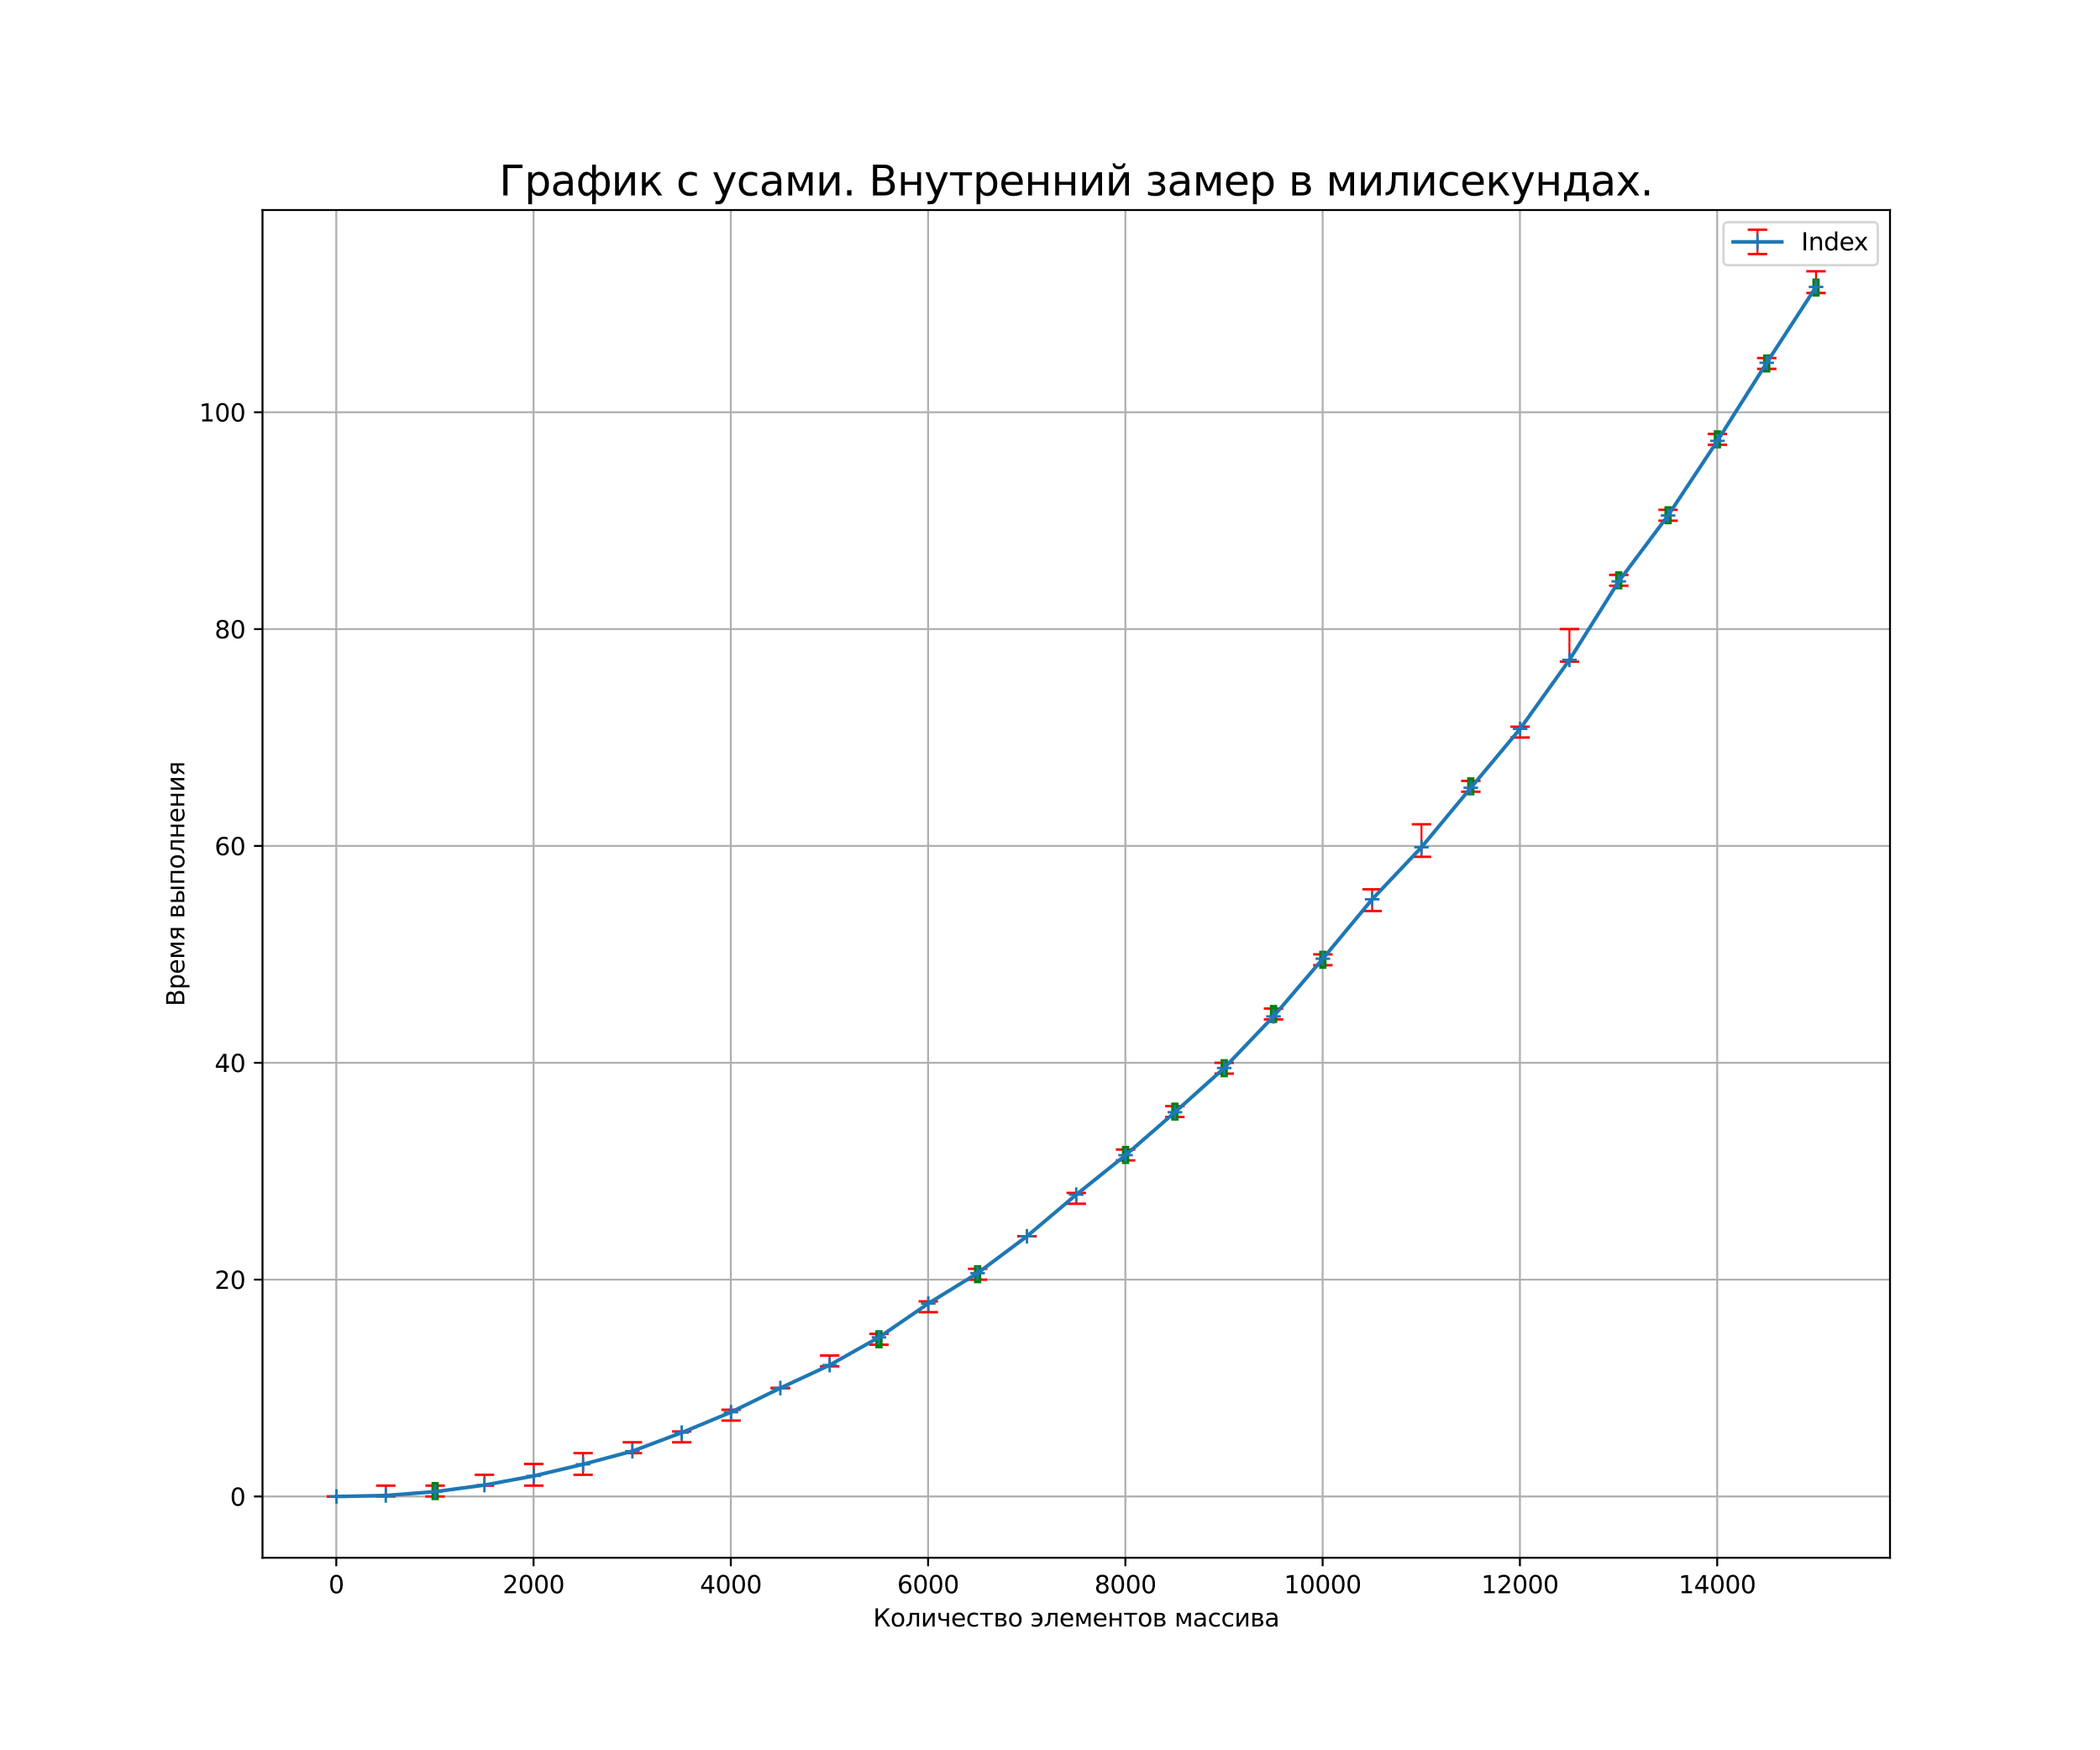 <?xml version="1.0" encoding="utf-8" standalone="no"?>
<!DOCTYPE svg PUBLIC "-//W3C//DTD SVG 1.1//EN"
  "http://www.w3.org/Graphics/SVG/1.1/DTD/svg11.dtd">
<svg xmlns:xlink="http://www.w3.org/1999/xlink" width="864pt" height="720pt" viewBox="0 0 864 720" xmlns="http://www.w3.org/2000/svg" version="1.1">
 <defs>
  <style type="text/css">*{stroke-linejoin: round; stroke-linecap: butt}</style>
 </defs>
 <g id="figure_1">
  <g id="patch_1">
   <path d="M 0 720 
L 864 720 
L 864 0 
L 0 0 
z
" style="fill: #ffffff"/>
  </g>
  <g id="axes_1">
   <g id="patch_2">
    <path d="M 108 640.8 
L 777.6 640.8 
L 777.6 86.4 
L 108 86.4 
z
" style="fill: #ffffff"/>
   </g>
   <g id="matplotlib.axis_1">
    <g id="xtick_1">
     <g id="line2d_1">
      <path d="M 138.355 640.8 
L 138.355 86.4 
" clip-path="url(#pcbbab622d3)" style="fill: none; stroke: #b0b0b0; stroke-width: 0.8; stroke-linecap: square"/>
     </g>
     <g id="line2d_2">
      <defs>
       <path id="m037774c0f2" d="M 0 0 
L 0 3.5 
" style="stroke: #000000; stroke-width: 0.8"/>
      </defs>
      <g>
       <use xlink:href="#m037774c0f2" x="138.355" y="640.8" style="stroke: #000000; stroke-width: 0.8"/>
      </g>
     </g>
     <g id="text_1">
      <!-- 0 -->
      <g transform="translate(135.174 655.398)scale(0.1 -0.1)">
       <defs>
        <path id="DejaVuSans-30" d="M 2034 4250 
Q 1547 4250 1301 3770 
Q 1056 3291 1056 2328 
Q 1056 1369 1301 889 
Q 1547 409 2034 409 
Q 2525 409 2770 889 
Q 3016 1369 3016 2328 
Q 3016 3291 2770 3770 
Q 2525 4250 2034 4250 
z
M 2034 4750 
Q 2819 4750 3233 4129 
Q 3647 3509 3647 2328 
Q 3647 1150 3233 529 
Q 2819 -91 2034 -91 
Q 1250 -91 836 529 
Q 422 1150 422 2328 
Q 422 3509 836 4129 
Q 1250 4750 2034 4750 
z
" transform="scale(0.016)"/>
       </defs>
       <use xlink:href="#DejaVuSans-30"/>
      </g>
     </g>
    </g>
    <g id="xtick_2">
     <g id="line2d_3">
      <path d="M 219.519 640.8 
L 219.519 86.4 
" clip-path="url(#pcbbab622d3)" style="fill: none; stroke: #b0b0b0; stroke-width: 0.8; stroke-linecap: square"/>
     </g>
     <g id="line2d_4">
      <g>
       <use xlink:href="#m037774c0f2" x="219.519" y="640.8" style="stroke: #000000; stroke-width: 0.8"/>
      </g>
     </g>
     <g id="text_2">
      <!-- 2000 -->
      <g transform="translate(206.794 655.398)scale(0.1 -0.1)">
       <defs>
        <path id="DejaVuSans-32" d="M 1228 531 
L 3431 531 
L 3431 0 
L 469 0 
L 469 531 
Q 828 903 1448 1529 
Q 2069 2156 2228 2338 
Q 2531 2678 2651 2914 
Q 2772 3150 2772 3378 
Q 2772 3750 2511 3984 
Q 2250 4219 1831 4219 
Q 1534 4219 1204 4116 
Q 875 4013 500 3803 
L 500 4441 
Q 881 4594 1212 4672 
Q 1544 4750 1819 4750 
Q 2544 4750 2975 4387 
Q 3406 4025 3406 3419 
Q 3406 3131 3298 2873 
Q 3191 2616 2906 2266 
Q 2828 2175 2409 1742 
Q 1991 1309 1228 531 
z
" transform="scale(0.016)"/>
       </defs>
       <use xlink:href="#DejaVuSans-32"/>
       <use xlink:href="#DejaVuSans-30" x="63.623"/>
       <use xlink:href="#DejaVuSans-30" x="127.246"/>
       <use xlink:href="#DejaVuSans-30" x="190.869"/>
      </g>
     </g>
    </g>
    <g id="xtick_3">
     <g id="line2d_5">
      <path d="M 300.682 640.8 
L 300.682 86.4 
" clip-path="url(#pcbbab622d3)" style="fill: none; stroke: #b0b0b0; stroke-width: 0.8; stroke-linecap: square"/>
     </g>
     <g id="line2d_6">
      <g>
       <use xlink:href="#m037774c0f2" x="300.682" y="640.8" style="stroke: #000000; stroke-width: 0.8"/>
      </g>
     </g>
     <g id="text_3">
      <!-- 4000 -->
      <g transform="translate(287.957 655.398)scale(0.1 -0.1)">
       <defs>
        <path id="DejaVuSans-34" d="M 2419 4116 
L 825 1625 
L 2419 1625 
L 2419 4116 
z
M 2253 4666 
L 3047 4666 
L 3047 1625 
L 3713 1625 
L 3713 1100 
L 3047 1100 
L 3047 0 
L 2419 0 
L 2419 1100 
L 313 1100 
L 313 1709 
L 2253 4666 
z
" transform="scale(0.016)"/>
       </defs>
       <use xlink:href="#DejaVuSans-34"/>
       <use xlink:href="#DejaVuSans-30" x="63.623"/>
       <use xlink:href="#DejaVuSans-30" x="127.246"/>
       <use xlink:href="#DejaVuSans-30" x="190.869"/>
      </g>
     </g>
    </g>
    <g id="xtick_4">
     <g id="line2d_7">
      <path d="M 381.846 640.8 
L 381.846 86.4 
" clip-path="url(#pcbbab622d3)" style="fill: none; stroke: #b0b0b0; stroke-width: 0.8; stroke-linecap: square"/>
     </g>
     <g id="line2d_8">
      <g>
       <use xlink:href="#m037774c0f2" x="381.846" y="640.8" style="stroke: #000000; stroke-width: 0.8"/>
      </g>
     </g>
     <g id="text_4">
      <!-- 6000 -->
      <g transform="translate(369.121 655.398)scale(0.1 -0.1)">
       <defs>
        <path id="DejaVuSans-36" d="M 2113 2584 
Q 1688 2584 1439 2293 
Q 1191 2003 1191 1497 
Q 1191 994 1439 701 
Q 1688 409 2113 409 
Q 2538 409 2786 701 
Q 3034 994 3034 1497 
Q 3034 2003 2786 2293 
Q 2538 2584 2113 2584 
z
M 3366 4563 
L 3366 3988 
Q 3128 4100 2886 4159 
Q 2644 4219 2406 4219 
Q 1781 4219 1451 3797 
Q 1122 3375 1075 2522 
Q 1259 2794 1537 2939 
Q 1816 3084 2150 3084 
Q 2853 3084 3261 2657 
Q 3669 2231 3669 1497 
Q 3669 778 3244 343 
Q 2819 -91 2113 -91 
Q 1303 -91 875 529 
Q 447 1150 447 2328 
Q 447 3434 972 4092 
Q 1497 4750 2381 4750 
Q 2619 4750 2861 4703 
Q 3103 4656 3366 4563 
z
" transform="scale(0.016)"/>
       </defs>
       <use xlink:href="#DejaVuSans-36"/>
       <use xlink:href="#DejaVuSans-30" x="63.623"/>
       <use xlink:href="#DejaVuSans-30" x="127.246"/>
       <use xlink:href="#DejaVuSans-30" x="190.869"/>
      </g>
     </g>
    </g>
    <g id="xtick_5">
     <g id="line2d_9">
      <path d="M 463.01 640.8 
L 463.01 86.4 
" clip-path="url(#pcbbab622d3)" style="fill: none; stroke: #b0b0b0; stroke-width: 0.8; stroke-linecap: square"/>
     </g>
     <g id="line2d_10">
      <g>
       <use xlink:href="#m037774c0f2" x="463.01" y="640.8" style="stroke: #000000; stroke-width: 0.8"/>
      </g>
     </g>
     <g id="text_5">
      <!-- 8000 -->
      <g transform="translate(450.285 655.398)scale(0.1 -0.1)">
       <defs>
        <path id="DejaVuSans-38" d="M 2034 2216 
Q 1584 2216 1326 1975 
Q 1069 1734 1069 1313 
Q 1069 891 1326 650 
Q 1584 409 2034 409 
Q 2484 409 2743 651 
Q 3003 894 3003 1313 
Q 3003 1734 2745 1975 
Q 2488 2216 2034 2216 
z
M 1403 2484 
Q 997 2584 770 2862 
Q 544 3141 544 3541 
Q 544 4100 942 4425 
Q 1341 4750 2034 4750 
Q 2731 4750 3128 4425 
Q 3525 4100 3525 3541 
Q 3525 3141 3298 2862 
Q 3072 2584 2669 2484 
Q 3125 2378 3379 2068 
Q 3634 1759 3634 1313 
Q 3634 634 3220 271 
Q 2806 -91 2034 -91 
Q 1263 -91 848 271 
Q 434 634 434 1313 
Q 434 1759 690 2068 
Q 947 2378 1403 2484 
z
M 1172 3481 
Q 1172 3119 1398 2916 
Q 1625 2713 2034 2713 
Q 2441 2713 2670 2916 
Q 2900 3119 2900 3481 
Q 2900 3844 2670 4047 
Q 2441 4250 2034 4250 
Q 1625 4250 1398 4047 
Q 1172 3844 1172 3481 
z
" transform="scale(0.016)"/>
       </defs>
       <use xlink:href="#DejaVuSans-38"/>
       <use xlink:href="#DejaVuSans-30" x="63.623"/>
       <use xlink:href="#DejaVuSans-30" x="127.246"/>
       <use xlink:href="#DejaVuSans-30" x="190.869"/>
      </g>
     </g>
    </g>
    <g id="xtick_6">
     <g id="line2d_11">
      <path d="M 544.173 640.8 
L 544.173 86.4 
" clip-path="url(#pcbbab622d3)" style="fill: none; stroke: #b0b0b0; stroke-width: 0.8; stroke-linecap: square"/>
     </g>
     <g id="line2d_12">
      <g>
       <use xlink:href="#m037774c0f2" x="544.173" y="640.8" style="stroke: #000000; stroke-width: 0.8"/>
      </g>
     </g>
     <g id="text_6">
      <!-- 10000 -->
      <g transform="translate(528.267 655.398)scale(0.1 -0.1)">
       <defs>
        <path id="DejaVuSans-31" d="M 794 531 
L 1825 531 
L 1825 4091 
L 703 3866 
L 703 4441 
L 1819 4666 
L 2450 4666 
L 2450 531 
L 3481 531 
L 3481 0 
L 794 0 
L 794 531 
z
" transform="scale(0.016)"/>
       </defs>
       <use xlink:href="#DejaVuSans-31"/>
       <use xlink:href="#DejaVuSans-30" x="63.623"/>
       <use xlink:href="#DejaVuSans-30" x="127.246"/>
       <use xlink:href="#DejaVuSans-30" x="190.869"/>
       <use xlink:href="#DejaVuSans-30" x="254.492"/>
      </g>
     </g>
    </g>
    <g id="xtick_7">
     <g id="line2d_13">
      <path d="M 625.337 640.8 
L 625.337 86.4 
" clip-path="url(#pcbbab622d3)" style="fill: none; stroke: #b0b0b0; stroke-width: 0.8; stroke-linecap: square"/>
     </g>
     <g id="line2d_14">
      <g>
       <use xlink:href="#m037774c0f2" x="625.337" y="640.8" style="stroke: #000000; stroke-width: 0.8"/>
      </g>
     </g>
     <g id="text_7">
      <!-- 12000 -->
      <g transform="translate(609.431 655.398)scale(0.1 -0.1)">
       <use xlink:href="#DejaVuSans-31"/>
       <use xlink:href="#DejaVuSans-32" x="63.623"/>
       <use xlink:href="#DejaVuSans-30" x="127.246"/>
       <use xlink:href="#DejaVuSans-30" x="190.869"/>
       <use xlink:href="#DejaVuSans-30" x="254.492"/>
      </g>
     </g>
    </g>
    <g id="xtick_8">
     <g id="line2d_15">
      <path d="M 706.501 640.8 
L 706.501 86.4 
" clip-path="url(#pcbbab622d3)" style="fill: none; stroke: #b0b0b0; stroke-width: 0.8; stroke-linecap: square"/>
     </g>
     <g id="line2d_16">
      <g>
       <use xlink:href="#m037774c0f2" x="706.501" y="640.8" style="stroke: #000000; stroke-width: 0.8"/>
      </g>
     </g>
     <g id="text_8">
      <!-- 14000 -->
      <g transform="translate(690.594 655.398)scale(0.1 -0.1)">
       <use xlink:href="#DejaVuSans-31"/>
       <use xlink:href="#DejaVuSans-34" x="63.623"/>
       <use xlink:href="#DejaVuSans-30" x="127.246"/>
       <use xlink:href="#DejaVuSans-30" x="190.869"/>
       <use xlink:href="#DejaVuSans-30" x="254.492"/>
      </g>
     </g>
    </g>
    <g id="text_9">
     <!-- Количество элементов массива -->
     <g transform="translate(359.221 669.077)scale(0.1 -0.1)">
      <defs>
       <path id="DejaVuSans-41a" d="M 628 4666 
L 1259 4666 
L 1259 2359 
L 3516 4666 
L 4325 4666 
L 2522 2822 
L 4419 0 
L 3731 0 
L 2113 2403 
L 1259 1531 
L 1259 0 
L 628 0 
L 628 4666 
z
" transform="scale(0.016)"/>
       <path id="DejaVuSans-43e" d="M 1959 3097 
Q 1497 3097 1228 2736 
Q 959 2375 959 1747 
Q 959 1119 1226 758 
Q 1494 397 1959 397 
Q 2419 397 2687 759 
Q 2956 1122 2956 1747 
Q 2956 2369 2687 2733 
Q 2419 3097 1959 3097 
z
M 1959 3584 
Q 2709 3584 3137 3096 
Q 3566 2609 3566 1747 
Q 3566 888 3137 398 
Q 2709 -91 1959 -91 
Q 1206 -91 779 398 
Q 353 888 353 1747 
Q 353 2609 779 3096 
Q 1206 3584 1959 3584 
z
" transform="scale(0.016)"/>
       <path id="DejaVuSans-43b" d="M 238 0 
L 238 478 
Q 806 566 981 959 
Q 1194 1513 1194 2928 
L 1194 3500 
L 3559 3500 
L 3559 0 
L 2984 0 
L 2984 3041 
L 1769 3041 
L 1769 2694 
Q 1769 1344 1494 738 
Q 1200 91 238 0 
z
" transform="scale(0.016)"/>
       <path id="DejaVuSans-438" d="M 3578 3500 
L 3578 0 
L 3006 0 
L 3006 2809 
L 1319 0 
L 581 0 
L 581 3500 
L 1153 3500 
L 1153 697 
L 2838 3500 
L 3578 3500 
z
" transform="scale(0.016)"/>
       <path id="DejaVuSans-447" d="M 2625 0 
L 2625 1472 
L 1553 1472 
Q 1075 1472 756 1769 
Q 469 2038 469 2613 
L 469 3500 
L 1044 3500 
L 1044 2666 
Q 1044 2300 1206 2116 
Q 1372 1931 1697 1931 
L 2625 1931 
L 2625 3500 
L 3200 3500 
L 3200 0 
L 2625 0 
z
" transform="scale(0.016)"/>
       <path id="DejaVuSans-435" d="M 3597 1894 
L 3597 1613 
L 953 1613 
Q 991 1019 1311 708 
Q 1631 397 2203 397 
Q 2534 397 2845 478 
Q 3156 559 3463 722 
L 3463 178 
Q 3153 47 2828 -22 
Q 2503 -91 2169 -91 
Q 1331 -91 842 396 
Q 353 884 353 1716 
Q 353 2575 817 3079 
Q 1281 3584 2069 3584 
Q 2775 3584 3186 3129 
Q 3597 2675 3597 1894 
z
M 3022 2063 
Q 3016 2534 2758 2815 
Q 2500 3097 2075 3097 
Q 1594 3097 1305 2825 
Q 1016 2553 972 2059 
L 3022 2063 
z
" transform="scale(0.016)"/>
       <path id="DejaVuSans-441" d="M 3122 3366 
L 3122 2828 
Q 2878 2963 2633 3030 
Q 2388 3097 2138 3097 
Q 1578 3097 1268 2742 
Q 959 2388 959 1747 
Q 959 1106 1268 751 
Q 1578 397 2138 397 
Q 2388 397 2633 464 
Q 2878 531 3122 666 
L 3122 134 
Q 2881 22 2623 -34 
Q 2366 -91 2075 -91 
Q 1284 -91 818 406 
Q 353 903 353 1747 
Q 353 2603 823 3093 
Q 1294 3584 2113 3584 
Q 2378 3584 2631 3529 
Q 2884 3475 3122 3366 
z
" transform="scale(0.016)"/>
       <path id="DejaVuSans-442" d="M 188 3500 
L 3541 3500 
L 3541 3041 
L 2147 3041 
L 2147 0 
L 1581 0 
L 1581 3041 
L 188 3041 
L 188 3500 
z
" transform="scale(0.016)"/>
       <path id="DejaVuSans-432" d="M 1156 1613 
L 1156 459 
L 1975 459 
Q 2369 459 2575 607 
Q 2781 756 2781 1038 
Q 2781 1319 2575 1466 
Q 2369 1613 1975 1613 
L 1156 1613 
z
M 1156 3041 
L 1156 2072 
L 1913 2072 
Q 2238 2072 2444 2201 
Q 2650 2331 2650 2563 
Q 2650 2794 2444 2917 
Q 2238 3041 1913 3041 
L 1156 3041 
z
M 581 3500 
L 1950 3500 
Q 2566 3500 2897 3275 
Q 3228 3050 3228 2634 
Q 3228 2313 3059 2123 
Q 2891 1934 2559 1888 
Q 2956 1813 3175 1575 
Q 3394 1338 3394 981 
Q 3394 513 3033 256 
Q 2672 0 2003 0 
L 581 0 
L 581 3500 
z
" transform="scale(0.016)"/>
       <path id="DejaVuSans-20" transform="scale(0.016)"/>
       <path id="DejaVuSans-44d" d="M 353 666 
Q 847 397 1338 397 
Q 1797 397 2125 664 
Q 2453 931 2513 1613 
L 738 1613 
L 738 2072 
L 2494 2072 
Q 2456 2400 2207 2748 
Q 1959 3097 1338 3097 
Q 856 3097 353 2828 
L 353 3366 
Q 844 3584 1363 3584 
Q 2181 3584 2651 3089 
Q 3122 2594 3122 1747 
Q 3122 903 2664 406 
Q 2206 -91 1403 -91 
Q 813 -91 353 134 
L 353 666 
z
" transform="scale(0.016)"/>
       <path id="DejaVuSans-43c" d="M 581 3500 
L 1422 3500 
L 2416 1156 
L 3413 3500 
L 4247 3500 
L 4247 0 
L 3669 0 
L 3669 2950 
L 2703 672 
L 2128 672 
L 1159 2950 
L 1159 0 
L 581 0 
L 581 3500 
z
" transform="scale(0.016)"/>
       <path id="DejaVuSans-43d" d="M 581 3500 
L 1159 3500 
L 1159 2072 
L 3025 2072 
L 3025 3500 
L 3603 3500 
L 3603 0 
L 3025 0 
L 3025 1613 
L 1159 1613 
L 1159 0 
L 581 0 
L 581 3500 
z
" transform="scale(0.016)"/>
       <path id="DejaVuSans-430" d="M 2194 1759 
Q 1497 1759 1228 1600 
Q 959 1441 959 1056 
Q 959 750 1161 570 
Q 1363 391 1709 391 
Q 2188 391 2477 730 
Q 2766 1069 2766 1631 
L 2766 1759 
L 2194 1759 
z
M 3341 1997 
L 3341 0 
L 2766 0 
L 2766 531 
Q 2569 213 2275 61 
Q 1981 -91 1556 -91 
Q 1019 -91 701 211 
Q 384 513 384 1019 
Q 384 1609 779 1909 
Q 1175 2209 1959 2209 
L 2766 2209 
L 2766 2266 
Q 2766 2663 2505 2880 
Q 2244 3097 1772 3097 
Q 1472 3097 1187 3025 
Q 903 2953 641 2809 
L 641 3341 
Q 956 3463 1253 3523 
Q 1550 3584 1831 3584 
Q 2591 3584 2966 3190 
Q 3341 2797 3341 1997 
z
" transform="scale(0.016)"/>
      </defs>
      <use xlink:href="#DejaVuSans-41a"/>
      <use xlink:href="#DejaVuSans-43e" x="70.996"/>
      <use xlink:href="#DejaVuSans-43b" x="132.178"/>
      <use xlink:href="#DejaVuSans-438" x="196.094"/>
      <use xlink:href="#DejaVuSans-447" x="261.084"/>
      <use xlink:href="#DejaVuSans-435" x="320.166"/>
      <use xlink:href="#DejaVuSans-441" x="381.689"/>
      <use xlink:href="#DejaVuSans-442" x="436.67"/>
      <use xlink:href="#DejaVuSans-432" x="494.922"/>
      <use xlink:href="#DejaVuSans-43e" x="553.857"/>
      <use xlink:href="#DejaVuSans-20" x="615.039"/>
      <use xlink:href="#DejaVuSans-44d" x="646.826"/>
      <use xlink:href="#DejaVuSans-43b" x="701.709"/>
      <use xlink:href="#DejaVuSans-435" x="765.625"/>
      <use xlink:href="#DejaVuSans-43c" x="827.148"/>
      <use xlink:href="#DejaVuSans-435" x="902.588"/>
      <use xlink:href="#DejaVuSans-43d" x="964.111"/>
      <use xlink:href="#DejaVuSans-442" x="1029.492"/>
      <use xlink:href="#DejaVuSans-43e" x="1087.744"/>
      <use xlink:href="#DejaVuSans-432" x="1148.926"/>
      <use xlink:href="#DejaVuSans-20" x="1207.861"/>
      <use xlink:href="#DejaVuSans-43c" x="1239.648"/>
      <use xlink:href="#DejaVuSans-430" x="1315.088"/>
      <use xlink:href="#DejaVuSans-441" x="1376.367"/>
      <use xlink:href="#DejaVuSans-441" x="1431.348"/>
      <use xlink:href="#DejaVuSans-438" x="1486.328"/>
      <use xlink:href="#DejaVuSans-432" x="1551.318"/>
      <use xlink:href="#DejaVuSans-430" x="1610.254"/>
     </g>
    </g>
   </g>
   <g id="matplotlib.axis_2">
    <g id="ytick_1">
     <g id="line2d_17">
      <path d="M 108 615.6 
L 777.6 615.6 
" clip-path="url(#pcbbab622d3)" style="fill: none; stroke: #b0b0b0; stroke-width: 0.8; stroke-linecap: square"/>
     </g>
     <g id="line2d_18">
      <defs>
       <path id="m8c955f0dea" d="M 0 0 
L -3.5 0 
" style="stroke: #000000; stroke-width: 0.8"/>
      </defs>
      <g>
       <use xlink:href="#m8c955f0dea" x="108" y="615.6" style="stroke: #000000; stroke-width: 0.8"/>
      </g>
     </g>
     <g id="text_10">
      <!-- 0 -->
      <g transform="translate(94.638 619.399)scale(0.1 -0.1)">
       <use xlink:href="#DejaVuSans-30"/>
      </g>
     </g>
    </g>
    <g id="ytick_2">
     <g id="line2d_19">
      <path d="M 108 526.396 
L 777.6 526.396 
" clip-path="url(#pcbbab622d3)" style="fill: none; stroke: #b0b0b0; stroke-width: 0.8; stroke-linecap: square"/>
     </g>
     <g id="line2d_20">
      <g>
       <use xlink:href="#m8c955f0dea" x="108" y="526.396" style="stroke: #000000; stroke-width: 0.8"/>
      </g>
     </g>
     <g id="text_11">
      <!-- 20 -->
      <g transform="translate(88.275 530.196)scale(0.1 -0.1)">
       <use xlink:href="#DejaVuSans-32"/>
       <use xlink:href="#DejaVuSans-30" x="63.623"/>
      </g>
     </g>
    </g>
    <g id="ytick_3">
     <g id="line2d_21">
      <path d="M 108 437.193 
L 777.6 437.193 
" clip-path="url(#pcbbab622d3)" style="fill: none; stroke: #b0b0b0; stroke-width: 0.8; stroke-linecap: square"/>
     </g>
     <g id="line2d_22">
      <g>
       <use xlink:href="#m8c955f0dea" x="108" y="437.193" style="stroke: #000000; stroke-width: 0.8"/>
      </g>
     </g>
     <g id="text_12">
      <!-- 40 -->
      <g transform="translate(88.275 440.992)scale(0.1 -0.1)">
       <use xlink:href="#DejaVuSans-34"/>
       <use xlink:href="#DejaVuSans-30" x="63.623"/>
      </g>
     </g>
    </g>
    <g id="ytick_4">
     <g id="line2d_23">
      <path d="M 108 347.989 
L 777.6 347.989 
" clip-path="url(#pcbbab622d3)" style="fill: none; stroke: #b0b0b0; stroke-width: 0.8; stroke-linecap: square"/>
     </g>
     <g id="line2d_24">
      <g>
       <use xlink:href="#m8c955f0dea" x="108" y="347.989" style="stroke: #000000; stroke-width: 0.8"/>
      </g>
     </g>
     <g id="text_13">
      <!-- 60 -->
      <g transform="translate(88.275 351.789)scale(0.1 -0.1)">
       <use xlink:href="#DejaVuSans-36"/>
       <use xlink:href="#DejaVuSans-30" x="63.623"/>
      </g>
     </g>
    </g>
    <g id="ytick_5">
     <g id="line2d_25">
      <path d="M 108 258.786 
L 777.6 258.786 
" clip-path="url(#pcbbab622d3)" style="fill: none; stroke: #b0b0b0; stroke-width: 0.8; stroke-linecap: square"/>
     </g>
     <g id="line2d_26">
      <g>
       <use xlink:href="#m8c955f0dea" x="108" y="258.786" style="stroke: #000000; stroke-width: 0.8"/>
      </g>
     </g>
     <g id="text_14">
      <!-- 80 -->
      <g transform="translate(88.275 262.585)scale(0.1 -0.1)">
       <use xlink:href="#DejaVuSans-38"/>
       <use xlink:href="#DejaVuSans-30" x="63.623"/>
      </g>
     </g>
    </g>
    <g id="ytick_6">
     <g id="line2d_27">
      <path d="M 108 169.582 
L 777.6 169.582 
" clip-path="url(#pcbbab622d3)" style="fill: none; stroke: #b0b0b0; stroke-width: 0.8; stroke-linecap: square"/>
     </g>
     <g id="line2d_28">
      <g>
       <use xlink:href="#m8c955f0dea" x="108" y="169.582" style="stroke: #000000; stroke-width: 0.8"/>
      </g>
     </g>
     <g id="text_15">
      <!-- 100 -->
      <g transform="translate(81.912 173.382)scale(0.1 -0.1)">
       <use xlink:href="#DejaVuSans-31"/>
       <use xlink:href="#DejaVuSans-30" x="63.623"/>
       <use xlink:href="#DejaVuSans-30" x="127.246"/>
      </g>
     </g>
    </g>
    <g id="text_16">
     <!-- Время выполнения -->
     <g transform="translate(75.833 413.94)rotate(-90)scale(0.1 -0.1)">
      <defs>
       <path id="DejaVuSans-412" d="M 1259 2228 
L 1259 519 
L 2272 519 
Q 2781 519 3026 730 
Q 3272 941 3272 1375 
Q 3272 1813 3026 2020 
Q 2781 2228 2272 2228 
L 1259 2228 
z
M 1259 4147 
L 1259 2741 
L 2194 2741 
Q 2656 2741 2882 2914 
Q 3109 3088 3109 3444 
Q 3109 3797 2882 3972 
Q 2656 4147 2194 4147 
L 1259 4147 
z
M 628 4666 
L 2241 4666 
Q 2963 4666 3353 4366 
Q 3744 4066 3744 3513 
Q 3744 3084 3544 2831 
Q 3344 2578 2956 2516 
Q 3422 2416 3680 2098 
Q 3938 1781 3938 1306 
Q 3938 681 3513 340 
Q 3088 0 2303 0 
L 628 0 
L 628 4666 
z
" transform="scale(0.016)"/>
       <path id="DejaVuSans-440" d="M 1159 525 
L 1159 -1331 
L 581 -1331 
L 581 3500 
L 1159 3500 
L 1159 2969 
Q 1341 3281 1617 3432 
Q 1894 3584 2278 3584 
Q 2916 3584 3314 3078 
Q 3713 2572 3713 1747 
Q 3713 922 3314 415 
Q 2916 -91 2278 -91 
Q 1894 -91 1617 61 
Q 1341 213 1159 525 
z
M 3116 1747 
Q 3116 2381 2855 2742 
Q 2594 3103 2138 3103 
Q 1681 3103 1420 2742 
Q 1159 2381 1159 1747 
Q 1159 1113 1420 752 
Q 1681 391 2138 391 
Q 2594 391 2855 752 
Q 3116 1113 3116 1747 
z
" transform="scale(0.016)"/>
       <path id="DejaVuSans-44f" d="M 1181 2491 
Q 1181 2231 1381 2084 
Q 1581 1938 1953 1938 
L 2728 1938 
L 2728 3041 
L 1953 3041 
Q 1581 3041 1381 2897 
Q 1181 2753 1181 2491 
z
M 363 0 
L 1431 1534 
Q 1069 1616 828 1830 
Q 588 2044 588 2491 
Q 588 2997 923 3248 
Q 1259 3500 1938 3500 
L 3306 3500 
L 3306 0 
L 2728 0 
L 2728 1478 
L 2013 1478 
L 981 0 
L 363 0 
z
" transform="scale(0.016)"/>
       <path id="DejaVuSans-44b" d="M 3909 3500 
L 4484 3500 
L 4484 0 
L 3909 0 
L 3909 3500 
z
M 4197 3584 
L 4197 3584 
z
M 2781 1038 
Q 2781 1319 2576 1466 
Q 2372 1613 1978 1613 
L 1159 1613 
L 1159 459 
L 1978 459 
Q 2372 459 2576 607 
Q 2781 756 2781 1038 
z
M 581 3500 
L 1159 3500 
L 1159 2072 
L 2003 2072 
Q 2672 2072 3033 1817 
Q 3394 1563 3394 1038 
Q 3394 513 3033 256 
Q 2672 0 2003 0 
L 581 0 
L 581 3500 
z
" transform="scale(0.016)"/>
       <path id="DejaVuSans-43f" d="M 3603 3500 
L 3603 0 
L 3025 0 
L 3025 3041 
L 1159 3041 
L 1159 0 
L 581 0 
L 581 3500 
L 3603 3500 
z
" transform="scale(0.016)"/>
      </defs>
      <use xlink:href="#DejaVuSans-412"/>
      <use xlink:href="#DejaVuSans-440" x="68.604"/>
      <use xlink:href="#DejaVuSans-435" x="132.08"/>
      <use xlink:href="#DejaVuSans-43c" x="193.604"/>
      <use xlink:href="#DejaVuSans-44f" x="269.043"/>
      <use xlink:href="#DejaVuSans-20" x="329.199"/>
      <use xlink:href="#DejaVuSans-432" x="360.986"/>
      <use xlink:href="#DejaVuSans-44b" x="419.922"/>
      <use xlink:href="#DejaVuSans-43f" x="498.877"/>
      <use xlink:href="#DejaVuSans-43e" x="564.258"/>
      <use xlink:href="#DejaVuSans-43b" x="625.439"/>
      <use xlink:href="#DejaVuSans-43d" x="689.355"/>
      <use xlink:href="#DejaVuSans-435" x="754.736"/>
      <use xlink:href="#DejaVuSans-43d" x="816.26"/>
      <use xlink:href="#DejaVuSans-438" x="881.641"/>
      <use xlink:href="#DejaVuSans-44f" x="946.631"/>
     </g>
    </g>
   </g>
   <g id="LineCollection_1">
    <path d="M 138.436 615.6 
L 138.436 615.6 
" clip-path="url(#pcbbab622d3)" style="fill: none; stroke: #ff0000; stroke-width: 0.8"/>
    <path d="M 158.727 615.6 
L 158.727 611.14 
" clip-path="url(#pcbbab622d3)" style="fill: none; stroke: #ff0000; stroke-width: 0.8"/>
    <path d="M 179.018 615.6 
L 179.018 611.14 
" clip-path="url(#pcbbab622d3)" style="fill: none; stroke: #ff0000; stroke-width: 0.8"/>
    <path d="M 199.309 611.14 
L 199.309 606.68 
" clip-path="url(#pcbbab622d3)" style="fill: none; stroke: #ff0000; stroke-width: 0.8"/>
    <path d="M 219.6 611.14 
L 219.6 602.219 
" clip-path="url(#pcbbab622d3)" style="fill: none; stroke: #ff0000; stroke-width: 0.8"/>
    <path d="M 239.891 606.68 
L 239.891 597.759 
" clip-path="url(#pcbbab622d3)" style="fill: none; stroke: #ff0000; stroke-width: 0.8"/>
    <path d="M 260.182 597.759 
L 260.182 593.299 
" clip-path="url(#pcbbab622d3)" style="fill: none; stroke: #ff0000; stroke-width: 0.8"/>
    <path d="M 280.473 593.299 
L 280.473 588.839 
" clip-path="url(#pcbbab622d3)" style="fill: none; stroke: #ff0000; stroke-width: 0.8"/>
    <path d="M 300.764 584.379 
L 300.764 579.919 
" clip-path="url(#pcbbab622d3)" style="fill: none; stroke: #ff0000; stroke-width: 0.8"/>
    <path d="M 321.055 570.998 
L 321.055 570.998 
" clip-path="url(#pcbbab622d3)" style="fill: none; stroke: #ff0000; stroke-width: 0.8"/>
    <path d="M 341.345 562.078 
L 341.345 557.618 
" clip-path="url(#pcbbab622d3)" style="fill: none; stroke: #ff0000; stroke-width: 0.8"/>
    <path d="M 361.636 553.158 
L 361.636 548.697 
" clip-path="url(#pcbbab622d3)" style="fill: none; stroke: #ff0000; stroke-width: 0.8"/>
    <path d="M 381.927 539.777 
L 381.927 535.317 
" clip-path="url(#pcbbab622d3)" style="fill: none; stroke: #ff0000; stroke-width: 0.8"/>
    <path d="M 402.218 526.396 
L 402.218 521.936 
" clip-path="url(#pcbbab622d3)" style="fill: none; stroke: #ff0000; stroke-width: 0.8"/>
    <path d="M 422.509 508.556 
L 422.509 508.556 
" clip-path="url(#pcbbab622d3)" style="fill: none; stroke: #ff0000; stroke-width: 0.8"/>
    <path d="M 442.8 495.175 
L 442.8 490.715 
" clip-path="url(#pcbbab622d3)" style="fill: none; stroke: #ff0000; stroke-width: 0.8"/>
    <path d="M 463.091 477.335 
L 463.091 472.874 
" clip-path="url(#pcbbab622d3)" style="fill: none; stroke: #ff0000; stroke-width: 0.8"/>
    <path d="M 483.382 459.494 
L 483.382 455.034 
" clip-path="url(#pcbbab622d3)" style="fill: none; stroke: #ff0000; stroke-width: 0.8"/>
    <path d="M 503.673 441.653 
L 503.673 437.193 
" clip-path="url(#pcbbab622d3)" style="fill: none; stroke: #ff0000; stroke-width: 0.8"/>
    <path d="M 523.964 419.352 
L 523.964 414.892 
" clip-path="url(#pcbbab622d3)" style="fill: none; stroke: #ff0000; stroke-width: 0.8"/>
    <path d="M 544.255 397.051 
L 544.255 392.591 
" clip-path="url(#pcbbab622d3)" style="fill: none; stroke: #ff0000; stroke-width: 0.8"/>
    <path d="M 564.545 374.75 
L 564.545 365.83 
" clip-path="url(#pcbbab622d3)" style="fill: none; stroke: #ff0000; stroke-width: 0.8"/>
    <path d="M 584.836 352.45 
L 584.836 339.069 
" clip-path="url(#pcbbab622d3)" style="fill: none; stroke: #ff0000; stroke-width: 0.8"/>
    <path d="M 605.127 325.688 
L 605.127 321.228 
" clip-path="url(#pcbbab622d3)" style="fill: none; stroke: #ff0000; stroke-width: 0.8"/>
    <path d="M 625.418 303.388 
L 625.418 298.927 
" clip-path="url(#pcbbab622d3)" style="fill: none; stroke: #ff0000; stroke-width: 0.8"/>
    <path d="M 645.709 272.166 
L 645.709 258.786 
" clip-path="url(#pcbbab622d3)" style="fill: none; stroke: #ff0000; stroke-width: 0.8"/>
    <path d="M 666 240.945 
L 666 236.485 
" clip-path="url(#pcbbab622d3)" style="fill: none; stroke: #ff0000; stroke-width: 0.8"/>
    <path d="M 686.291 214.184 
L 686.291 209.724 
" clip-path="url(#pcbbab622d3)" style="fill: none; stroke: #ff0000; stroke-width: 0.8"/>
    <path d="M 706.582 182.963 
L 706.582 178.503 
" clip-path="url(#pcbbab622d3)" style="fill: none; stroke: #ff0000; stroke-width: 0.8"/>
    <path d="M 726.873 151.742 
L 726.873 147.281 
" clip-path="url(#pcbbab622d3)" style="fill: none; stroke: #ff0000; stroke-width: 0.8"/>
    <path d="M 747.164 120.52 
L 747.164 111.6 
" clip-path="url(#pcbbab622d3)" style="fill: none; stroke: #ff0000; stroke-width: 0.8"/>
   </g>
   <g id="line2d_29">
    <defs>
     <path id="m230a411ef8" d="M 4 0 
L -4 -0 
" style="stroke: #ff0000"/>
    </defs>
    <g clip-path="url(#pcbbab622d3)">
     <use xlink:href="#m230a411ef8" x="138.436" y="615.6" style="fill: #ff0000; stroke: #ff0000"/>
     <use xlink:href="#m230a411ef8" x="158.727" y="615.6" style="fill: #ff0000; stroke: #ff0000"/>
     <use xlink:href="#m230a411ef8" x="179.018" y="615.6" style="fill: #ff0000; stroke: #ff0000"/>
     <use xlink:href="#m230a411ef8" x="199.309" y="611.14" style="fill: #ff0000; stroke: #ff0000"/>
     <use xlink:href="#m230a411ef8" x="219.6" y="611.14" style="fill: #ff0000; stroke: #ff0000"/>
     <use xlink:href="#m230a411ef8" x="239.891" y="606.68" style="fill: #ff0000; stroke: #ff0000"/>
     <use xlink:href="#m230a411ef8" x="260.182" y="597.759" style="fill: #ff0000; stroke: #ff0000"/>
     <use xlink:href="#m230a411ef8" x="280.473" y="593.299" style="fill: #ff0000; stroke: #ff0000"/>
     <use xlink:href="#m230a411ef8" x="300.764" y="584.379" style="fill: #ff0000; stroke: #ff0000"/>
     <use xlink:href="#m230a411ef8" x="321.055" y="570.998" style="fill: #ff0000; stroke: #ff0000"/>
     <use xlink:href="#m230a411ef8" x="341.345" y="562.078" style="fill: #ff0000; stroke: #ff0000"/>
     <use xlink:href="#m230a411ef8" x="361.636" y="553.158" style="fill: #ff0000; stroke: #ff0000"/>
     <use xlink:href="#m230a411ef8" x="381.927" y="539.777" style="fill: #ff0000; stroke: #ff0000"/>
     <use xlink:href="#m230a411ef8" x="402.218" y="526.396" style="fill: #ff0000; stroke: #ff0000"/>
     <use xlink:href="#m230a411ef8" x="422.509" y="508.556" style="fill: #ff0000; stroke: #ff0000"/>
     <use xlink:href="#m230a411ef8" x="442.8" y="495.175" style="fill: #ff0000; stroke: #ff0000"/>
     <use xlink:href="#m230a411ef8" x="463.091" y="477.335" style="fill: #ff0000; stroke: #ff0000"/>
     <use xlink:href="#m230a411ef8" x="483.382" y="459.494" style="fill: #ff0000; stroke: #ff0000"/>
     <use xlink:href="#m230a411ef8" x="503.673" y="441.653" style="fill: #ff0000; stroke: #ff0000"/>
     <use xlink:href="#m230a411ef8" x="523.964" y="419.352" style="fill: #ff0000; stroke: #ff0000"/>
     <use xlink:href="#m230a411ef8" x="544.255" y="397.051" style="fill: #ff0000; stroke: #ff0000"/>
     <use xlink:href="#m230a411ef8" x="564.545" y="374.75" style="fill: #ff0000; stroke: #ff0000"/>
     <use xlink:href="#m230a411ef8" x="584.836" y="352.45" style="fill: #ff0000; stroke: #ff0000"/>
     <use xlink:href="#m230a411ef8" x="605.127" y="325.688" style="fill: #ff0000; stroke: #ff0000"/>
     <use xlink:href="#m230a411ef8" x="625.418" y="303.388" style="fill: #ff0000; stroke: #ff0000"/>
     <use xlink:href="#m230a411ef8" x="645.709" y="272.166" style="fill: #ff0000; stroke: #ff0000"/>
     <use xlink:href="#m230a411ef8" x="666" y="240.945" style="fill: #ff0000; stroke: #ff0000"/>
     <use xlink:href="#m230a411ef8" x="686.291" y="214.184" style="fill: #ff0000; stroke: #ff0000"/>
     <use xlink:href="#m230a411ef8" x="706.582" y="182.963" style="fill: #ff0000; stroke: #ff0000"/>
     <use xlink:href="#m230a411ef8" x="726.873" y="151.742" style="fill: #ff0000; stroke: #ff0000"/>
     <use xlink:href="#m230a411ef8" x="747.164" y="120.52" style="fill: #ff0000; stroke: #ff0000"/>
    </g>
   </g>
   <g id="line2d_30">
    <g clip-path="url(#pcbbab622d3)">
     <use xlink:href="#m230a411ef8" x="138.436" y="615.6" style="fill: #ff0000; stroke: #ff0000"/>
     <use xlink:href="#m230a411ef8" x="158.727" y="611.14" style="fill: #ff0000; stroke: #ff0000"/>
     <use xlink:href="#m230a411ef8" x="179.018" y="611.14" style="fill: #ff0000; stroke: #ff0000"/>
     <use xlink:href="#m230a411ef8" x="199.309" y="606.68" style="fill: #ff0000; stroke: #ff0000"/>
     <use xlink:href="#m230a411ef8" x="219.6" y="602.219" style="fill: #ff0000; stroke: #ff0000"/>
     <use xlink:href="#m230a411ef8" x="239.891" y="597.759" style="fill: #ff0000; stroke: #ff0000"/>
     <use xlink:href="#m230a411ef8" x="260.182" y="593.299" style="fill: #ff0000; stroke: #ff0000"/>
     <use xlink:href="#m230a411ef8" x="280.473" y="588.839" style="fill: #ff0000; stroke: #ff0000"/>
     <use xlink:href="#m230a411ef8" x="300.764" y="579.919" style="fill: #ff0000; stroke: #ff0000"/>
     <use xlink:href="#m230a411ef8" x="321.055" y="570.998" style="fill: #ff0000; stroke: #ff0000"/>
     <use xlink:href="#m230a411ef8" x="341.345" y="557.618" style="fill: #ff0000; stroke: #ff0000"/>
     <use xlink:href="#m230a411ef8" x="361.636" y="548.697" style="fill: #ff0000; stroke: #ff0000"/>
     <use xlink:href="#m230a411ef8" x="381.927" y="535.317" style="fill: #ff0000; stroke: #ff0000"/>
     <use xlink:href="#m230a411ef8" x="402.218" y="521.936" style="fill: #ff0000; stroke: #ff0000"/>
     <use xlink:href="#m230a411ef8" x="422.509" y="508.556" style="fill: #ff0000; stroke: #ff0000"/>
     <use xlink:href="#m230a411ef8" x="442.8" y="490.715" style="fill: #ff0000; stroke: #ff0000"/>
     <use xlink:href="#m230a411ef8" x="463.091" y="472.874" style="fill: #ff0000; stroke: #ff0000"/>
     <use xlink:href="#m230a411ef8" x="483.382" y="455.034" style="fill: #ff0000; stroke: #ff0000"/>
     <use xlink:href="#m230a411ef8" x="503.673" y="437.193" style="fill: #ff0000; stroke: #ff0000"/>
     <use xlink:href="#m230a411ef8" x="523.964" y="414.892" style="fill: #ff0000; stroke: #ff0000"/>
     <use xlink:href="#m230a411ef8" x="544.255" y="392.591" style="fill: #ff0000; stroke: #ff0000"/>
     <use xlink:href="#m230a411ef8" x="564.545" y="365.83" style="fill: #ff0000; stroke: #ff0000"/>
     <use xlink:href="#m230a411ef8" x="584.836" y="339.069" style="fill: #ff0000; stroke: #ff0000"/>
     <use xlink:href="#m230a411ef8" x="605.127" y="321.228" style="fill: #ff0000; stroke: #ff0000"/>
     <use xlink:href="#m230a411ef8" x="625.418" y="298.927" style="fill: #ff0000; stroke: #ff0000"/>
     <use xlink:href="#m230a411ef8" x="645.709" y="258.786" style="fill: #ff0000; stroke: #ff0000"/>
     <use xlink:href="#m230a411ef8" x="666" y="236.485" style="fill: #ff0000; stroke: #ff0000"/>
     <use xlink:href="#m230a411ef8" x="686.291" y="209.724" style="fill: #ff0000; stroke: #ff0000"/>
     <use xlink:href="#m230a411ef8" x="706.582" y="178.503" style="fill: #ff0000; stroke: #ff0000"/>
     <use xlink:href="#m230a411ef8" x="726.873" y="147.281" style="fill: #ff0000; stroke: #ff0000"/>
     <use xlink:href="#m230a411ef8" x="747.164" y="111.6" style="fill: #ff0000; stroke: #ff0000"/>
    </g>
   </g>
   <g id="line2d_31">
    <path d="M 138.436 615.6 
L 138.436 615.6 
" clip-path="url(#pcbbab622d3)" style="fill: none; stroke: #008000; stroke-width: 3; stroke-linecap: square"/>
   </g>
   <g id="line2d_32">
    <path d="M 158.727 615.6 
L 158.727 615.6 
" clip-path="url(#pcbbab622d3)" style="fill: none; stroke: #008000; stroke-width: 3; stroke-linecap: square"/>
   </g>
   <g id="line2d_33">
    <path d="M 179.018 615.6 
L 179.018 611.14 
" clip-path="url(#pcbbab622d3)" style="fill: none; stroke: #008000; stroke-width: 3; stroke-linecap: square"/>
   </g>
   <g id="line2d_34">
    <path d="M 199.309 611.14 
L 199.309 611.14 
" clip-path="url(#pcbbab622d3)" style="fill: none; stroke: #008000; stroke-width: 3; stroke-linecap: square"/>
   </g>
   <g id="line2d_35">
    <path d="M 219.6 606.68 
L 219.6 606.68 
" clip-path="url(#pcbbab622d3)" style="fill: none; stroke: #008000; stroke-width: 3; stroke-linecap: square"/>
   </g>
   <g id="line2d_36">
    <path d="M 239.891 602.219 
L 239.891 602.219 
" clip-path="url(#pcbbab622d3)" style="fill: none; stroke: #008000; stroke-width: 3; stroke-linecap: square"/>
   </g>
   <g id="line2d_37">
    <path d="M 260.182 597.759 
L 260.182 597.759 
" clip-path="url(#pcbbab622d3)" style="fill: none; stroke: #008000; stroke-width: 3; stroke-linecap: square"/>
   </g>
   <g id="line2d_38">
    <path d="M 280.473 588.839 
L 280.473 588.839 
" clip-path="url(#pcbbab622d3)" style="fill: none; stroke: #008000; stroke-width: 3; stroke-linecap: square"/>
   </g>
   <g id="line2d_39">
    <path d="M 300.764 579.919 
L 300.764 579.919 
" clip-path="url(#pcbbab622d3)" style="fill: none; stroke: #008000; stroke-width: 3; stroke-linecap: square"/>
   </g>
   <g id="line2d_40">
    <path d="M 321.055 570.998 
L 321.055 570.998 
" clip-path="url(#pcbbab622d3)" style="fill: none; stroke: #008000; stroke-width: 3; stroke-linecap: square"/>
   </g>
   <g id="line2d_41">
    <path d="M 341.345 562.078 
L 341.345 562.078 
" clip-path="url(#pcbbab622d3)" style="fill: none; stroke: #008000; stroke-width: 3; stroke-linecap: square"/>
   </g>
   <g id="line2d_42">
    <path d="M 361.636 553.158 
L 361.636 548.697 
" clip-path="url(#pcbbab622d3)" style="fill: none; stroke: #008000; stroke-width: 3; stroke-linecap: square"/>
   </g>
   <g id="line2d_43">
    <path d="M 381.927 535.317 
L 381.927 535.317 
" clip-path="url(#pcbbab622d3)" style="fill: none; stroke: #008000; stroke-width: 3; stroke-linecap: square"/>
   </g>
   <g id="line2d_44">
    <path d="M 402.218 526.396 
L 402.218 521.936 
" clip-path="url(#pcbbab622d3)" style="fill: none; stroke: #008000; stroke-width: 3; stroke-linecap: square"/>
   </g>
   <g id="line2d_45">
    <path d="M 422.509 508.556 
L 422.509 508.556 
" clip-path="url(#pcbbab622d3)" style="fill: none; stroke: #008000; stroke-width: 3; stroke-linecap: square"/>
   </g>
   <g id="line2d_46">
    <path d="M 442.8 490.715 
L 442.8 490.715 
" clip-path="url(#pcbbab622d3)" style="fill: none; stroke: #008000; stroke-width: 3; stroke-linecap: square"/>
   </g>
   <g id="line2d_47">
    <path d="M 463.091 477.335 
L 463.091 472.874 
" clip-path="url(#pcbbab622d3)" style="fill: none; stroke: #008000; stroke-width: 3; stroke-linecap: square"/>
   </g>
   <g id="line2d_48">
    <path d="M 483.382 459.494 
L 483.382 455.034 
" clip-path="url(#pcbbab622d3)" style="fill: none; stroke: #008000; stroke-width: 3; stroke-linecap: square"/>
   </g>
   <g id="line2d_49">
    <path d="M 503.673 441.653 
L 503.673 437.193 
" clip-path="url(#pcbbab622d3)" style="fill: none; stroke: #008000; stroke-width: 3; stroke-linecap: square"/>
   </g>
   <g id="line2d_50">
    <path d="M 523.964 419.352 
L 523.964 414.892 
" clip-path="url(#pcbbab622d3)" style="fill: none; stroke: #008000; stroke-width: 3; stroke-linecap: square"/>
   </g>
   <g id="line2d_51">
    <path d="M 544.255 397.051 
L 544.255 392.591 
" clip-path="url(#pcbbab622d3)" style="fill: none; stroke: #008000; stroke-width: 3; stroke-linecap: square"/>
   </g>
   <g id="line2d_52">
    <path d="M 564.545 370.29 
L 564.545 370.29 
" clip-path="url(#pcbbab622d3)" style="fill: none; stroke: #008000; stroke-width: 3; stroke-linecap: square"/>
   </g>
   <g id="line2d_53">
    <path d="M 584.836 347.989 
L 584.836 347.989 
" clip-path="url(#pcbbab622d3)" style="fill: none; stroke: #008000; stroke-width: 3; stroke-linecap: square"/>
   </g>
   <g id="line2d_54">
    <path d="M 605.127 325.688 
L 605.127 321.228 
" clip-path="url(#pcbbab622d3)" style="fill: none; stroke: #008000; stroke-width: 3; stroke-linecap: square"/>
   </g>
   <g id="line2d_55">
    <path d="M 625.418 298.927 
L 625.418 298.927 
" clip-path="url(#pcbbab622d3)" style="fill: none; stroke: #008000; stroke-width: 3; stroke-linecap: square"/>
   </g>
   <g id="line2d_56">
    <path d="M 645.709 272.166 
L 645.709 272.166 
" clip-path="url(#pcbbab622d3)" style="fill: none; stroke: #008000; stroke-width: 3; stroke-linecap: square"/>
   </g>
   <g id="line2d_57">
    <path d="M 666 240.945 
L 666 236.485 
" clip-path="url(#pcbbab622d3)" style="fill: none; stroke: #008000; stroke-width: 3; stroke-linecap: square"/>
   </g>
   <g id="line2d_58">
    <path d="M 686.291 214.184 
L 686.291 209.724 
" clip-path="url(#pcbbab622d3)" style="fill: none; stroke: #008000; stroke-width: 3; stroke-linecap: square"/>
   </g>
   <g id="line2d_59">
    <path d="M 706.582 182.963 
L 706.582 178.503 
" clip-path="url(#pcbbab622d3)" style="fill: none; stroke: #008000; stroke-width: 3; stroke-linecap: square"/>
   </g>
   <g id="line2d_60">
    <path d="M 726.873 151.742 
L 726.873 147.281 
" clip-path="url(#pcbbab622d3)" style="fill: none; stroke: #008000; stroke-width: 3; stroke-linecap: square"/>
   </g>
   <g id="line2d_61">
    <path d="M 747.164 120.52 
L 747.164 116.06 
" clip-path="url(#pcbbab622d3)" style="fill: none; stroke: #008000; stroke-width: 3; stroke-linecap: square"/>
   </g>
   <g id="line2d_62">
    <path d="M 138.436 615.6 
L 158.727 615.196 
L 179.018 613.606 
L 199.309 610.908 
L 219.6 607.145 
L 239.891 602.341 
L 260.182 596.953 
L 280.473 589.335 
L 300.764 580.91 
L 321.055 570.998 
L 341.345 561.543 
L 361.636 550.125 
L 381.927 536.209 
L 402.218 523.72 
L 422.509 508.556 
L 442.8 491.429 
L 463.091 475.194 
L 483.382 457.531 
L 503.673 439.334 
L 523.964 418.103 
L 544.255 394.375 
L 564.545 369.933 
L 584.836 348.525 
L 605.127 324.083 
L 625.418 299.819 
L 645.709 271.453 
L 666 239.161 
L 686.291 212.043 
L 706.582 181.357 
L 726.873 149.244 
L 747.164 118.023 
" clip-path="url(#pcbbab622d3)" style="fill: none; stroke: #1f77b4; stroke-width: 1.5; stroke-linecap: square"/>
    <defs>
     <path id="me116f66894" d="M -3 0 
L 3 0 
M 0 3 
L 0 -3 
" style="stroke: #1f77b4"/>
    </defs>
    <g clip-path="url(#pcbbab622d3)">
     <use xlink:href="#me116f66894" x="138.436" y="615.6" style="fill: #1f77b4; stroke: #1f77b4"/>
     <use xlink:href="#me116f66894" x="158.727" y="615.196" style="fill: #1f77b4; stroke: #1f77b4"/>
     <use xlink:href="#me116f66894" x="179.018" y="613.606" style="fill: #1f77b4; stroke: #1f77b4"/>
     <use xlink:href="#me116f66894" x="199.309" y="610.908" style="fill: #1f77b4; stroke: #1f77b4"/>
     <use xlink:href="#me116f66894" x="219.6" y="607.145" style="fill: #1f77b4; stroke: #1f77b4"/>
     <use xlink:href="#me116f66894" x="239.891" y="602.341" style="fill: #1f77b4; stroke: #1f77b4"/>
     <use xlink:href="#me116f66894" x="260.182" y="596.953" style="fill: #1f77b4; stroke: #1f77b4"/>
     <use xlink:href="#me116f66894" x="280.473" y="589.335" style="fill: #1f77b4; stroke: #1f77b4"/>
     <use xlink:href="#me116f66894" x="300.764" y="580.91" style="fill: #1f77b4; stroke: #1f77b4"/>
     <use xlink:href="#me116f66894" x="321.055" y="570.998" style="fill: #1f77b4; stroke: #1f77b4"/>
     <use xlink:href="#me116f66894" x="341.345" y="561.543" style="fill: #1f77b4; stroke: #1f77b4"/>
     <use xlink:href="#me116f66894" x="361.636" y="550.125" style="fill: #1f77b4; stroke: #1f77b4"/>
     <use xlink:href="#me116f66894" x="381.927" y="536.209" style="fill: #1f77b4; stroke: #1f77b4"/>
     <use xlink:href="#me116f66894" x="402.218" y="523.72" style="fill: #1f77b4; stroke: #1f77b4"/>
     <use xlink:href="#me116f66894" x="422.509" y="508.556" style="fill: #1f77b4; stroke: #1f77b4"/>
     <use xlink:href="#me116f66894" x="442.8" y="491.429" style="fill: #1f77b4; stroke: #1f77b4"/>
     <use xlink:href="#me116f66894" x="463.091" y="475.194" style="fill: #1f77b4; stroke: #1f77b4"/>
     <use xlink:href="#me116f66894" x="483.382" y="457.531" style="fill: #1f77b4; stroke: #1f77b4"/>
     <use xlink:href="#me116f66894" x="503.673" y="439.334" style="fill: #1f77b4; stroke: #1f77b4"/>
     <use xlink:href="#me116f66894" x="523.964" y="418.103" style="fill: #1f77b4; stroke: #1f77b4"/>
     <use xlink:href="#me116f66894" x="544.255" y="394.375" style="fill: #1f77b4; stroke: #1f77b4"/>
     <use xlink:href="#me116f66894" x="564.545" y="369.933" style="fill: #1f77b4; stroke: #1f77b4"/>
     <use xlink:href="#me116f66894" x="584.836" y="348.525" style="fill: #1f77b4; stroke: #1f77b4"/>
     <use xlink:href="#me116f66894" x="605.127" y="324.083" style="fill: #1f77b4; stroke: #1f77b4"/>
     <use xlink:href="#me116f66894" x="625.418" y="299.819" style="fill: #1f77b4; stroke: #1f77b4"/>
     <use xlink:href="#me116f66894" x="645.709" y="271.453" style="fill: #1f77b4; stroke: #1f77b4"/>
     <use xlink:href="#me116f66894" x="666" y="239.161" style="fill: #1f77b4; stroke: #1f77b4"/>
     <use xlink:href="#me116f66894" x="686.291" y="212.043" style="fill: #1f77b4; stroke: #1f77b4"/>
     <use xlink:href="#me116f66894" x="706.582" y="181.357" style="fill: #1f77b4; stroke: #1f77b4"/>
     <use xlink:href="#me116f66894" x="726.873" y="149.244" style="fill: #1f77b4; stroke: #1f77b4"/>
     <use xlink:href="#me116f66894" x="747.164" y="118.023" style="fill: #1f77b4; stroke: #1f77b4"/>
    </g>
   </g>
   <g id="patch_3">
    <path d="M 108 640.8 
L 108 86.4 
" style="fill: none; stroke: #000000; stroke-width: 0.8; stroke-linejoin: miter; stroke-linecap: square"/>
   </g>
   <g id="patch_4">
    <path d="M 777.6 640.8 
L 777.6 86.4 
" style="fill: none; stroke: #000000; stroke-width: 0.8; stroke-linejoin: miter; stroke-linecap: square"/>
   </g>
   <g id="patch_5">
    <path d="M 108 640.8 
L 777.6 640.8 
" style="fill: none; stroke: #000000; stroke-width: 0.8; stroke-linejoin: miter; stroke-linecap: square"/>
   </g>
   <g id="patch_6">
    <path d="M 108 86.4 
L 777.6 86.4 
" style="fill: none; stroke: #000000; stroke-width: 0.8; stroke-linejoin: miter; stroke-linecap: square"/>
   </g>
   <g id="text_17">
    <!-- График с усами. Внутренний замер в милисекундах. -->
    <g transform="translate(205.38 80.4)scale(0.17 -0.17)">
     <defs>
      <path id="DejaVuSans-413" d="M 628 0 
L 628 4666 
L 3531 4666 
L 3531 4134 
L 1259 4134 
L 1259 0 
L 628 0 
z
" transform="scale(0.016)"/>
      <path id="DejaVuSans-444" d="M 947 1747 
Q 947 1013 1173 702 
Q 1400 391 1784 391 
Q 2091 391 2447 916 
L 2447 2578 
Q 2091 3103 1784 3103 
Q 1400 3103 1173 2792 
Q 947 2481 947 1747 
z
M 2447 -1331 
L 2447 447 
Q 2269 153 2064 31 
Q 1859 -91 1600 -91 
Q 1078 -91 714 392 
Q 350 875 350 1734 
Q 350 2594 714 3089 
Q 1078 3584 1600 3584 
Q 1859 3584 2064 3465 
Q 2269 3347 2447 3053 
L 2447 4666 
L 3025 4666 
L 3025 3053 
Q 3203 3347 3408 3465 
Q 3613 3584 3872 3584 
Q 4394 3584 4758 3089 
Q 5122 2594 5122 1734 
Q 5122 875 4758 392 
Q 4394 -91 3872 -91 
Q 3613 -91 3408 31 
Q 3203 153 3025 447 
L 3025 -1331 
L 2447 -1331 
z
M 4525 1747 
Q 4525 2481 4298 2792 
Q 4072 3103 3688 3103 
Q 3381 3103 3025 2578 
L 3025 916 
Q 3381 391 3688 391 
Q 4072 391 4298 702 
Q 4525 1013 4525 1747 
z
" transform="scale(0.016)"/>
      <path id="DejaVuSans-43a" d="M 581 3500 
L 1153 3500 
L 1153 1856 
L 2775 3500 
L 3481 3500 
L 2144 2147 
L 3653 0 
L 3009 0 
L 1769 1766 
L 1153 1141 
L 1153 0 
L 581 0 
L 581 3500 
z
" transform="scale(0.016)"/>
      <path id="DejaVuSans-443" d="M 2059 -325 
Q 1816 -950 1584 -1140 
Q 1353 -1331 966 -1331 
L 506 -1331 
L 506 -850 
L 844 -850 
Q 1081 -850 1212 -737 
Q 1344 -625 1503 -206 
L 1606 56 
L 191 3500 
L 800 3500 
L 1894 763 
L 2988 3500 
L 3597 3500 
L 2059 -325 
z
" transform="scale(0.016)"/>
      <path id="DejaVuSans-2e" d="M 684 794 
L 1344 794 
L 1344 0 
L 684 0 
L 684 794 
z
" transform="scale(0.016)"/>
      <path id="DejaVuSans-439" d="M 3578 3500 
L 3578 0 
L 3006 0 
L 3006 2809 
L 1319 0 
L 581 0 
L 581 3500 
L 1153 3500 
L 1153 697 
L 2838 3500 
L 3578 3500 
z
M 1103 4862 
L 1472 4862 
Q 1506 4628 1657 4510 
Q 1809 4393 2081 4393 
Q 2350 4393 2500 4509 
Q 2650 4625 2691 4862 
L 3059 4862 
Q 3028 4415 2781 4190 
Q 2534 3965 2081 3965 
Q 1628 3965 1381 4190 
Q 1134 4415 1103 4862 
z
" transform="scale(0.016)"/>
      <path id="DejaVuSans-437" d="M 2206 1888 
Q 2594 1813 2809 1584 
Q 3025 1356 3025 1019 
Q 3025 478 2622 193 
Q 2219 -91 1475 -91 
Q 1225 -91 961 -47 
Q 697 -3 416 84 
L 416 619 
Q 638 503 903 445 
Q 1169 388 1459 388 
Q 1931 388 2195 563 
Q 2459 738 2459 1019 
Q 2459 1294 2225 1461 
Q 1991 1628 1563 1628 
L 1100 1628 
L 1100 2103 
L 1584 2103 
Q 1947 2103 2158 2242 
Q 2369 2381 2369 2600 
Q 2369 2800 2151 2944 
Q 1934 3088 1563 3088 
Q 1341 3088 1089 3047 
Q 838 3006 534 2916 
L 534 3438 
Q 841 3513 1106 3550 
Q 1372 3588 1609 3588 
Q 2222 3588 2576 3342 
Q 2931 3097 2931 2656 
Q 2931 2366 2743 2164 
Q 2556 1963 2206 1888 
z
" transform="scale(0.016)"/>
      <path id="DejaVuSans-434" d="M 1384 459 
L 3053 459 
L 3053 3041 
L 1844 3041 
L 1844 2603 
Q 1844 1316 1475 628 
L 1384 459 
z
M 550 459 
Q 834 584 959 850 
Q 1266 1509 1266 2838 
L 1266 3500 
L 3631 3500 
L 3631 459 
L 4091 459 
L 4091 -884 
L 3631 -884 
L 3631 0 
L 794 0 
L 794 -884 
L 334 -884 
L 334 459 
L 550 459 
z
" transform="scale(0.016)"/>
      <path id="DejaVuSans-445" d="M 3513 3500 
L 2247 1797 
L 3578 0 
L 2900 0 
L 1881 1375 
L 863 0 
L 184 0 
L 1544 1831 
L 300 3500 
L 978 3500 
L 1906 2253 
L 2834 3500 
L 3513 3500 
z
" transform="scale(0.016)"/>
     </defs>
     <use xlink:href="#DejaVuSans-413"/>
     <use xlink:href="#DejaVuSans-440" x="60.986"/>
     <use xlink:href="#DejaVuSans-430" x="124.463"/>
     <use xlink:href="#DejaVuSans-444" x="185.742"/>
     <use xlink:href="#DejaVuSans-438" x="271.24"/>
     <use xlink:href="#DejaVuSans-43a" x="336.23"/>
     <use xlink:href="#DejaVuSans-20" x="396.631"/>
     <use xlink:href="#DejaVuSans-441" x="428.418"/>
     <use xlink:href="#DejaVuSans-20" x="483.398"/>
     <use xlink:href="#DejaVuSans-443" x="515.186"/>
     <use xlink:href="#DejaVuSans-441" x="574.365"/>
     <use xlink:href="#DejaVuSans-430" x="629.346"/>
     <use xlink:href="#DejaVuSans-43c" x="690.625"/>
     <use xlink:href="#DejaVuSans-438" x="766.064"/>
     <use xlink:href="#DejaVuSans-2e" x="831.055"/>
     <use xlink:href="#DejaVuSans-20" x="862.842"/>
     <use xlink:href="#DejaVuSans-412" x="894.629"/>
     <use xlink:href="#DejaVuSans-43d" x="963.232"/>
     <use xlink:href="#DejaVuSans-443" x="1028.613"/>
     <use xlink:href="#DejaVuSans-442" x="1087.793"/>
     <use xlink:href="#DejaVuSans-440" x="1146.045"/>
     <use xlink:href="#DejaVuSans-435" x="1209.521"/>
     <use xlink:href="#DejaVuSans-43d" x="1271.045"/>
     <use xlink:href="#DejaVuSans-43d" x="1336.426"/>
     <use xlink:href="#DejaVuSans-438" x="1401.807"/>
     <use xlink:href="#DejaVuSans-439" x="1466.797"/>
     <use xlink:href="#DejaVuSans-20" x="1531.787"/>
     <use xlink:href="#DejaVuSans-437" x="1563.574"/>
     <use xlink:href="#DejaVuSans-430" x="1616.748"/>
     <use xlink:href="#DejaVuSans-43c" x="1678.027"/>
     <use xlink:href="#DejaVuSans-435" x="1753.467"/>
     <use xlink:href="#DejaVuSans-440" x="1814.99"/>
     <use xlink:href="#DejaVuSans-20" x="1878.467"/>
     <use xlink:href="#DejaVuSans-432" x="1910.254"/>
     <use xlink:href="#DejaVuSans-20" x="1969.189"/>
     <use xlink:href="#DejaVuSans-43c" x="2000.977"/>
     <use xlink:href="#DejaVuSans-438" x="2076.416"/>
     <use xlink:href="#DejaVuSans-43b" x="2141.406"/>
     <use xlink:href="#DejaVuSans-438" x="2205.322"/>
     <use xlink:href="#DejaVuSans-441" x="2270.312"/>
     <use xlink:href="#DejaVuSans-435" x="2325.293"/>
     <use xlink:href="#DejaVuSans-43a" x="2386.816"/>
     <use xlink:href="#DejaVuSans-443" x="2447.217"/>
     <use xlink:href="#DejaVuSans-43d" x="2506.396"/>
     <use xlink:href="#DejaVuSans-434" x="2571.777"/>
     <use xlink:href="#DejaVuSans-430" x="2640.918"/>
     <use xlink:href="#DejaVuSans-445" x="2702.197"/>
     <use xlink:href="#DejaVuSans-2e" x="2761.377"/>
    </g>
   </g>
   <g id="legend_1">
    <g id="patch_7">
     <path d="M 711.067 109.078 
L 770.6 109.078 
Q 772.6 109.078 772.6 107.078 
L 772.6 93.4 
Q 772.6 91.4 770.6 91.4 
L 711.067 91.4 
Q 709.067 91.4 709.067 93.4 
L 709.067 107.078 
Q 709.067 109.078 711.067 109.078 
z
" style="fill: #ffffff; opacity: 0.8; stroke: #cccccc; stroke-linejoin: miter"/>
    </g>
    <g id="LineCollection_2">
     <path d="M 723.067 104.498 
L 723.067 94.498 
" style="fill: none; stroke: #ff0000; stroke-width: 0.8"/>
    </g>
    <g id="line2d_63">
     <g>
      <use xlink:href="#m230a411ef8" x="723.067" y="104.498" style="fill: #ff0000; stroke: #ff0000"/>
     </g>
    </g>
    <g id="line2d_64">
     <g>
      <use xlink:href="#m230a411ef8" x="723.067" y="94.498" style="fill: #ff0000; stroke: #ff0000"/>
     </g>
    </g>
    <g id="line2d_65">
     <path d="M 713.067 99.498 
L 733.067 99.498 
" style="fill: none; stroke: #1f77b4; stroke-width: 1.5; stroke-linecap: square"/>
    </g>
    <g id="line2d_66">
     <g>
      <use xlink:href="#me116f66894" x="723.067" y="99.498" style="fill: #1f77b4; stroke: #1f77b4"/>
     </g>
    </g>
    <g id="text_18">
     <!-- Index -->
     <g transform="translate(741.067 102.998)scale(0.1 -0.1)">
      <defs>
       <path id="DejaVuSans-49" d="M 628 4666 
L 1259 4666 
L 1259 0 
L 628 0 
L 628 4666 
z
" transform="scale(0.016)"/>
       <path id="DejaVuSans-6e" d="M 3513 2113 
L 3513 0 
L 2938 0 
L 2938 2094 
Q 2938 2591 2744 2837 
Q 2550 3084 2163 3084 
Q 1697 3084 1428 2787 
Q 1159 2491 1159 1978 
L 1159 0 
L 581 0 
L 581 3500 
L 1159 3500 
L 1159 2956 
Q 1366 3272 1645 3428 
Q 1925 3584 2291 3584 
Q 2894 3584 3203 3211 
Q 3513 2838 3513 2113 
z
" transform="scale(0.016)"/>
       <path id="DejaVuSans-64" d="M 2906 2969 
L 2906 4863 
L 3481 4863 
L 3481 0 
L 2906 0 
L 2906 525 
Q 2725 213 2448 61 
Q 2172 -91 1784 -91 
Q 1150 -91 751 415 
Q 353 922 353 1747 
Q 353 2572 751 3078 
Q 1150 3584 1784 3584 
Q 2172 3584 2448 3432 
Q 2725 3281 2906 2969 
z
M 947 1747 
Q 947 1113 1208 752 
Q 1469 391 1925 391 
Q 2381 391 2643 752 
Q 2906 1113 2906 1747 
Q 2906 2381 2643 2742 
Q 2381 3103 1925 3103 
Q 1469 3103 1208 2742 
Q 947 2381 947 1747 
z
" transform="scale(0.016)"/>
       <path id="DejaVuSans-65" d="M 3597 1894 
L 3597 1613 
L 953 1613 
Q 991 1019 1311 708 
Q 1631 397 2203 397 
Q 2534 397 2845 478 
Q 3156 559 3463 722 
L 3463 178 
Q 3153 47 2828 -22 
Q 2503 -91 2169 -91 
Q 1331 -91 842 396 
Q 353 884 353 1716 
Q 353 2575 817 3079 
Q 1281 3584 2069 3584 
Q 2775 3584 3186 3129 
Q 3597 2675 3597 1894 
z
M 3022 2063 
Q 3016 2534 2758 2815 
Q 2500 3097 2075 3097 
Q 1594 3097 1305 2825 
Q 1016 2553 972 2059 
L 3022 2063 
z
" transform="scale(0.016)"/>
       <path id="DejaVuSans-78" d="M 3513 3500 
L 2247 1797 
L 3578 0 
L 2900 0 
L 1881 1375 
L 863 0 
L 184 0 
L 1544 1831 
L 300 3500 
L 978 3500 
L 1906 2253 
L 2834 3500 
L 3513 3500 
z
" transform="scale(0.016)"/>
      </defs>
      <use xlink:href="#DejaVuSans-49"/>
      <use xlink:href="#DejaVuSans-6e" x="29.492"/>
      <use xlink:href="#DejaVuSans-64" x="92.871"/>
      <use xlink:href="#DejaVuSans-65" x="156.348"/>
      <use xlink:href="#DejaVuSans-78" x="216.121"/>
     </g>
    </g>
   </g>
  </g>
 </g>
 <defs>
  <clipPath id="pcbbab622d3">
   <rect x="108" y="86.4" width="669.6" height="554.4"/>
  </clipPath>
 </defs>
</svg>

